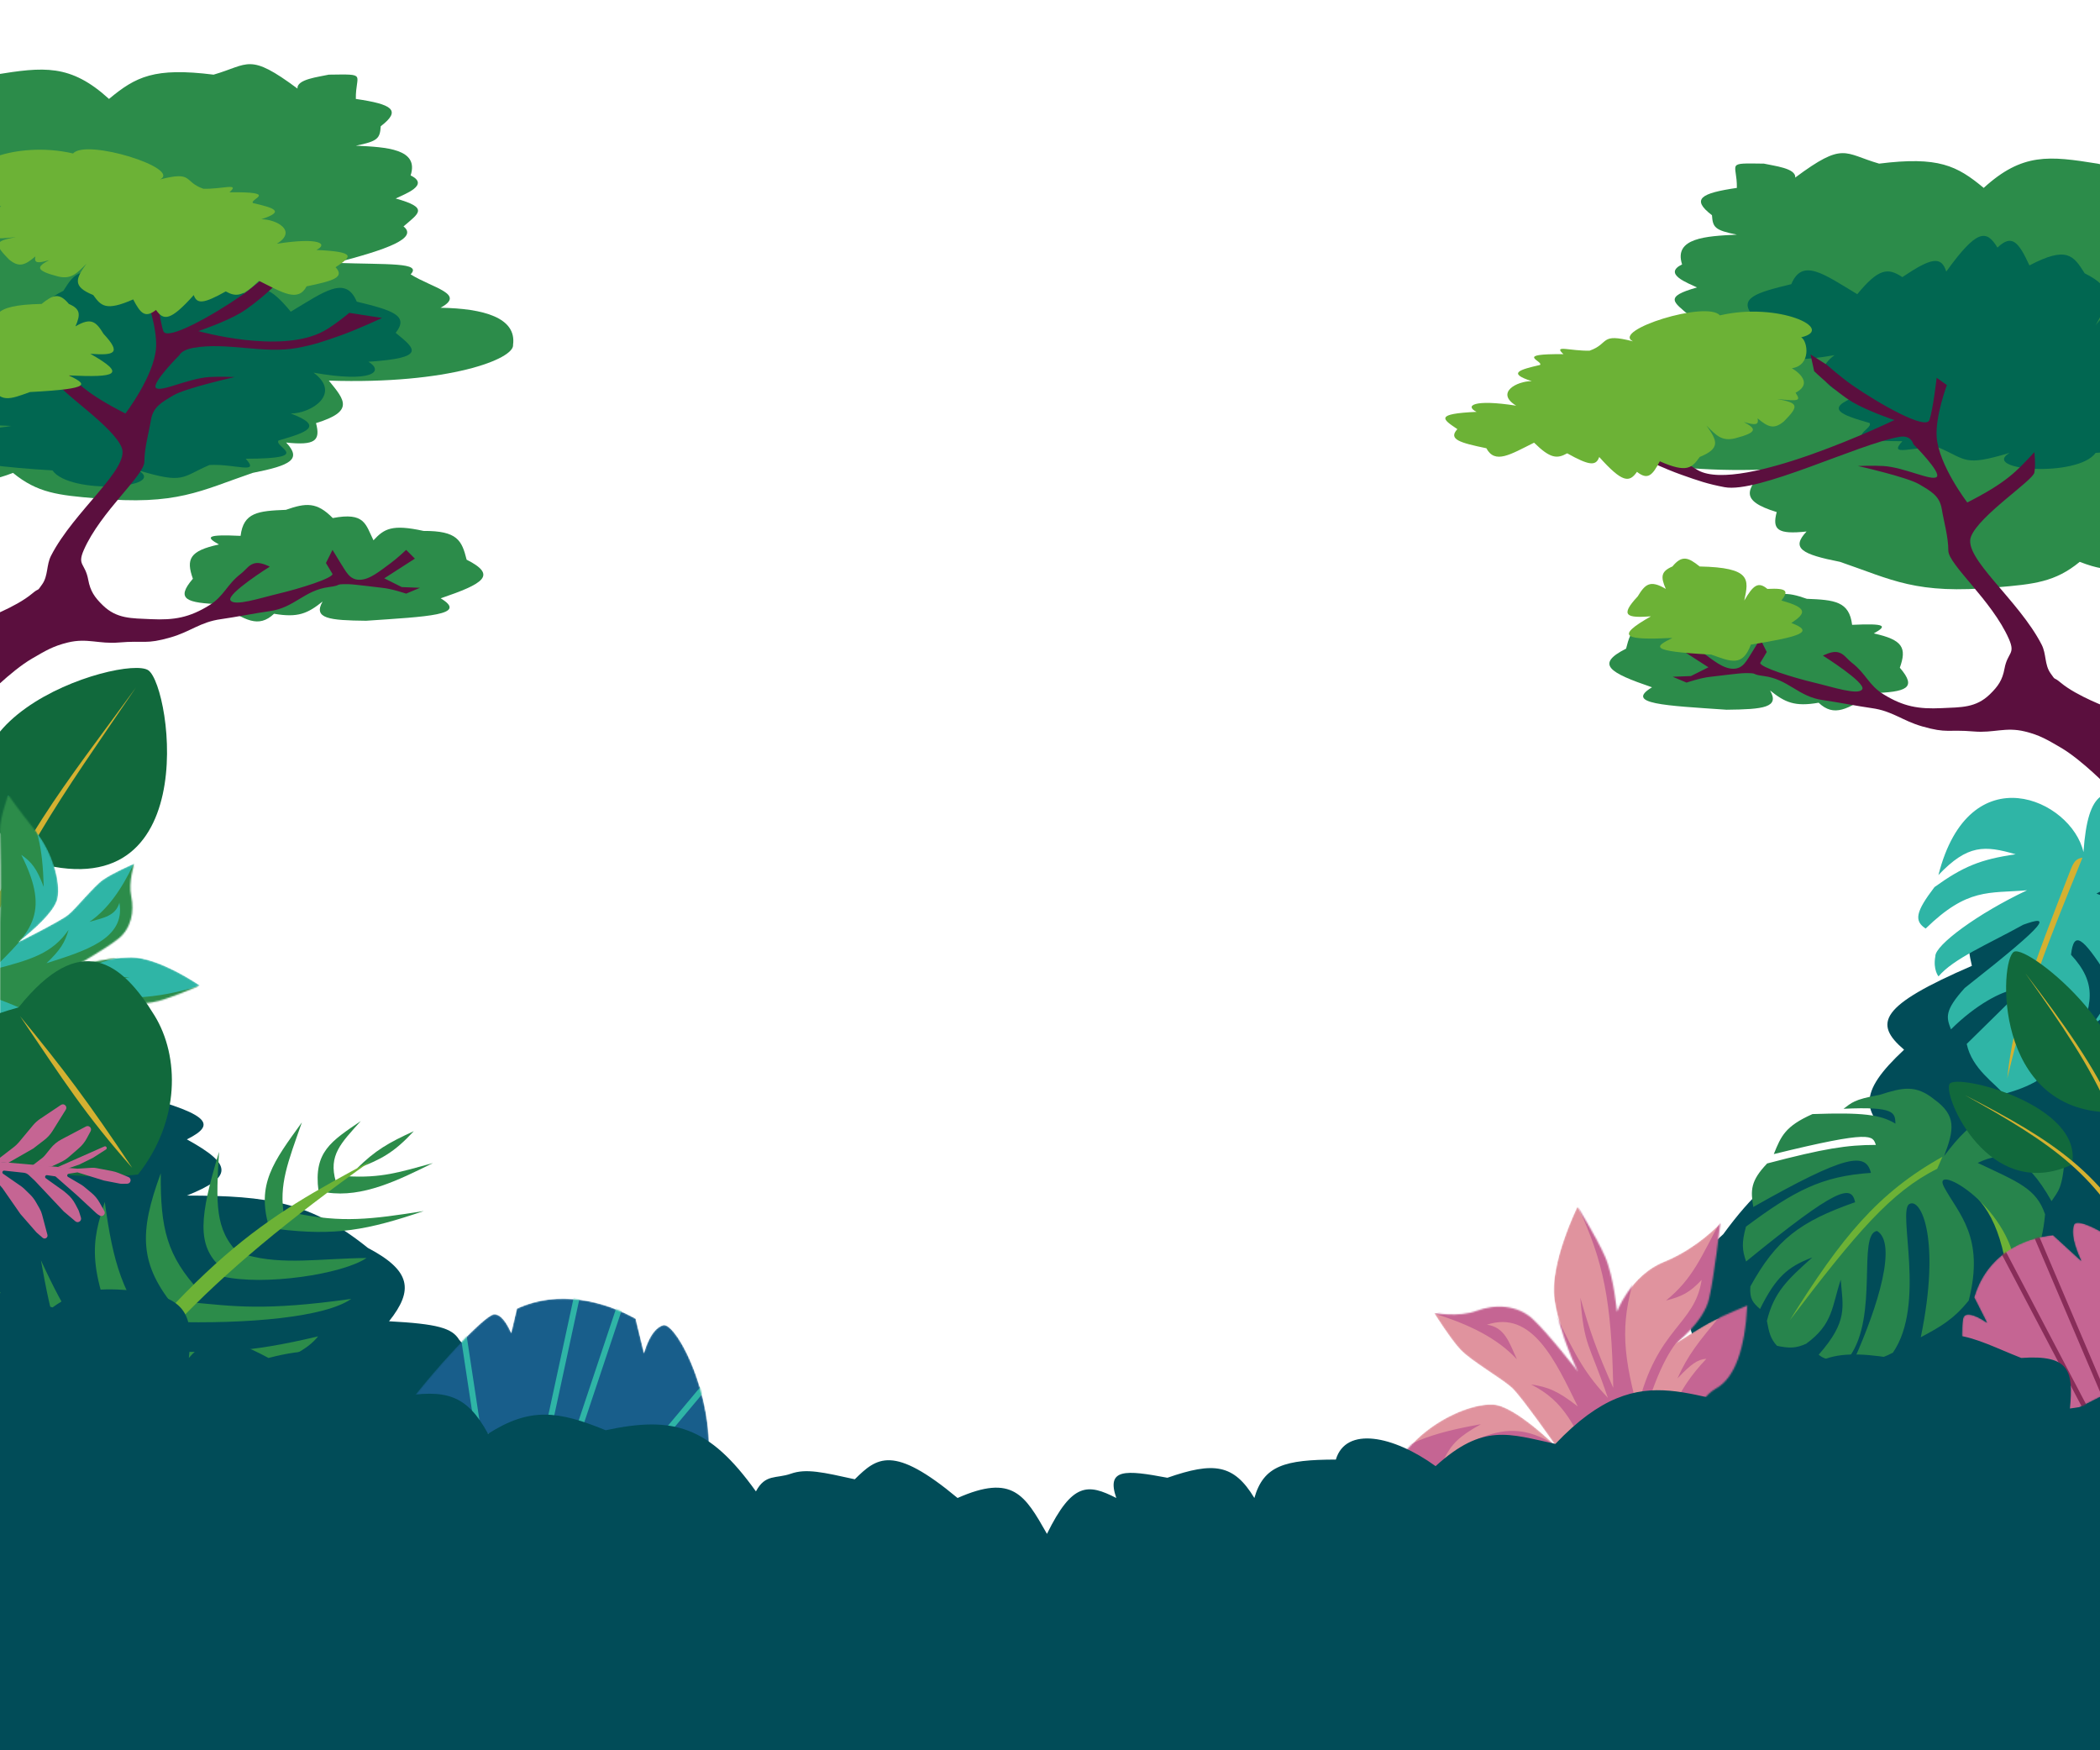 <svg width="1440" height="1200" viewBox="0 0 1440 1200" fill="none" xmlns="http://www.w3.org/2000/svg">
<g clip-path="url(#clip0_35_2233)">
<path d="M1397.65 617.188C1443.01 574.917 1451.29 600.334 1453.65 681.188V1074.19C1449.72 1089.53 1446.53 1096.8 1423.15 1086.19C1415.1 1112.78 1407.5 1125.33 1352.15 1115.69C1311.7 1114.5 1309.69 1105.23 1312.15 1086.19C1262.01 1107.56 1239.48 1114.93 1233.65 1099.69C1183.33 1096.08 1145.75 1100.94 1139.15 1065.19C1100.04 1058.42 1086.12 1052.8 1103.15 1033.19C1090.04 1019.57 1092.78 1013.93 1132.15 993.188C1112.72 983.876 1108.22 973.593 1119.15 953.188C1123.97 939.577 1134.05 934.717 1167.15 931.688C1150.17 895.363 1152.06 872.678 1181.65 846.188C1220.78 792.623 1249.81 785.285 1305.65 785.188C1274.24 763.666 1273.88 749.372 1305.65 719.688C1284.4 701.519 1288.96 689.547 1352.15 662.188C1344.99 632.512 1353.97 622.207 1397.65 617.188Z" fill="#014C58"/>
<path d="M36.054 720.875C-9.346 696.011 -17.634 710.961 -20 758.521V989.69C-16.066 998.716 -12.865 1002.99 10.53 996.748C18.595 1012.39 26.196 1019.77 81.598 1014.1C122.095 1013.4 124.102 1007.95 121.637 996.748C171.826 1009.32 194.381 1013.65 200.213 1004.69C250.586 1002.56 288.206 1005.42 294.804 984.396C333.951 980.417 347.889 977.109 330.839 965.573C343.965 957.56 341.22 954.246 301.811 942.044C321.263 936.567 325.765 930.518 314.823 918.516C309.998 910.509 299.91 907.65 266.777 905.869C283.78 884.502 281.881 871.158 252.263 855.576C213.101 824.069 184.041 819.752 128.143 819.695C159.584 807.036 159.951 798.628 128.143 781.167C149.416 770.48 144.857 763.437 81.598 747.345C88.773 729.889 79.778 723.827 36.054 720.875Z" fill="#014C58"/>
<path d="M15.044 588.409C-77.135 496.993 85.754 448.075 101.786 459.609C117.819 471.143 140.772 631.941 15.044 588.409Z" fill="#11693C"/>
<path d="M-22.065 676.045C9.058 590.864 40.732 548.474 93.222 471.354C42.822 540.534 13.305 574.464 -29.346 673.529L-22.065 676.045Z" fill="#D4B131"/>
<mask id="mask0_35_2233" style="mask-type:alpha" maskUnits="userSpaceOnUse" x="0" y="545" width="137" height="213">
<path d="M-3.87547e-05 568.926C-3.83845e-05 577.395 0.826 605.474 -3.60151e-05 631.599L-3.28036e-05 705.071C-3.28036e-05 705.071 26.481 723.28 30.535 734.29C34.588 745.3 49.282 752.784 71.878 757.369C71.878 757.369 69.175 746.57 66.744 738.948C64.312 731.325 57.556 716.928 57.556 716.928C57.556 716.928 66.473 733.231 78.633 737.889C90.793 742.547 117.274 749.535 117.274 749.535C117.274 749.535 105.925 735.772 101.331 716.928C96.738 698.083 78.633 688.344 78.633 688.344C78.633 688.344 97.548 689.402 108.897 686.226C120.247 683.05 137 675.64 137 675.64C137 675.64 109.168 656.372 89.982 656.372C70.797 656.372 50.26 663.147 50.26 663.147C50.26 663.147 72.688 650.443 81.335 643.456C89.982 636.469 92.144 624.824 89.982 614.66C87.82 604.497 92.144 592.005 92.144 592.005C92.144 592.005 77.552 598.357 70.797 603.015C64.041 607.673 52.152 622.918 46.477 627.364C40.803 631.811 12.43 645.997 12.43 645.997C12.43 645.997 37.29 627.364 39.452 615.931C41.613 604.497 36.209 584.382 24.59 569.985C12.97 555.587 5.675 545 5.675 545C5.675 545 -3.91249e-05 560.457 -3.87547e-05 568.926Z" fill="#D9D9D9"/>
</mask>
<g mask="url(#mask0_35_2233)">
<path d="M-3.87547e-05 568.926C-3.83845e-05 577.395 0.826 605.474 -3.60151e-05 631.599L-3.28036e-05 705.071C-3.28036e-05 705.071 26.481 723.28 30.535 734.29C34.588 745.3 49.282 752.784 71.878 757.369C71.878 757.369 69.175 746.57 66.744 738.948C64.312 731.325 57.556 716.928 57.556 716.928C57.556 716.928 66.473 733.231 78.633 737.889C90.793 742.547 117.274 749.535 117.274 749.535C117.274 749.535 105.925 735.772 101.331 716.928C96.738 698.083 78.633 688.344 78.633 688.344C78.633 688.344 97.548 689.402 108.897 686.226C120.247 683.05 137 675.64 137 675.64C137 675.64 109.168 656.372 89.982 656.372C70.797 656.372 50.26 663.147 50.26 663.147C50.26 663.147 72.688 650.443 81.335 643.456C89.982 636.469 92.144 624.824 89.982 614.66C87.82 604.497 92.144 592.005 92.144 592.005C92.144 592.005 77.552 598.357 70.797 603.015C64.041 607.673 52.152 622.918 46.477 627.364C40.803 631.811 12.43 645.997 12.43 645.997C12.43 645.997 37.29 627.364 39.452 615.931C41.613 604.497 36.209 584.382 24.59 569.985C12.97 555.587 5.675 545 5.675 545C5.675 545 -3.91249e-05 560.457 -3.87547e-05 568.926Z" fill="#2FB5A6"/>
<path d="M38.911 715.022C50.543 722.318 57.043 729.479 68.635 742.547C91.522 795.61 35.401 756.823 -9.458 742.547L-9.458 545.847L14.592 545.847C26.07 566.684 29.146 580.504 29.994 608.097C25.204 595.377 21.694 591.021 14.592 586.076C35.669 627.788 19.996 639.433 -5.134 664.841C21.709 657.95 35.882 653.575 47.018 637.528C44.474 646.199 41.51 651.18 31.886 660.395C57.556 652.137 86.294 643.912 81.876 618.895C79.193 628.062 71.097 629.2 61.339 632.023C74.039 623.341 83.548 609.346 91.603 592.428C97.865 618.37 94.398 632.268 80.795 656.372C57.758 663.194 47.248 667.62 34.047 676.91C65.119 671.203 62.234 668.383 88.901 670.135C70.523 672.598 59.754 674.625 38.911 680.509C84.674 686.3 106.09 685.209 137 675.851L98.899 701.895C75.204 690.211 59.542 687.662 26.481 691.731C67.554 708.247 65.396 728.15 88.901 735.348C82.999 727.971 81.668 723.428 80.795 715.022C90.264 731.009 101.364 737.011 119.166 750.382C62.415 740.607 67.284 732.384 57.556 716.928C49.483 708.625 32.539 697.789 -2.432 684.532L-2.432 696.178C18.823 707.529 31.854 712.437 47.018 731.749C47.375 727.107 45.506 723.4 38.911 715.022Z" fill="#2C8C4A"/>
</g>
<path d="M106.021 696.347C83.373 659.332 55.185 637.681 12.766 690.652C-68.332 713.22 -66.963 752.584 -37.776 776.787C-8.59 800.991 48.36 810.248 94.631 805.265C123.817 768.248 123.008 724.108 106.021 696.347Z" fill="#11693C"/>
<path d="M13.763 696.729C43.661 733.034 60.746 755.814 90.644 800.661C58.337 764.197 43.753 741.007 13.763 696.729Z" fill="#D4B131"/>
<path d="M1376.42 1075.81C1389.75 838.917 1371.67 832.099 1334 802.288C1357.17 801.499 1410.33 843.973 1389.01 1075.72L1376.42 1075.81Z" fill="#6CB236"/>
<path d="M1407.59 769.909C1367.05 755.944 1353.26 765.938 1333.09 792.579C1340.18 774.097 1341.41 764.687 1326.49 753.861C1313.61 743.45 1304.78 745.56 1288.75 750.669C1270.75 753.872 1269.65 756.215 1264.14 760.18C1299.5 758.528 1299.4 762.835 1299.75 770.375C1289.41 764.12 1277.11 762.615 1242.85 763.812C1224.07 772.145 1221.3 778.972 1216.41 791.027L1216.32 791.25C1284.35 774.527 1284.04 778.629 1286.3 784.955C1266.51 784.947 1250.69 787.457 1211.77 797.671C1200.28 809.641 1200.36 816.088 1202.25 827.518C1265.89 791.452 1279.38 789.833 1282.93 804.125C1249.26 806.394 1230.53 816.233 1197.24 840.99C1194.17 852.075 1194.6 857.076 1197.33 864.882C1260.31 813.473 1269.51 812.112 1272.08 824.238C1234.17 837.544 1218.02 849.795 1200.25 881.982C1199.61 890.733 1202.13 893.226 1206.88 897.455C1217.66 875.74 1225.71 868.526 1242.69 862.125L1242.49 862.305C1225.85 877.282 1216.46 885.735 1211.59 905.616C1213.05 913.394 1213.93 917.706 1218.49 922.701C1226.85 924.426 1231.32 924.5 1238.5 921.28C1257.14 907.739 1256.09 895.73 1262.22 877.387C1263.6 895.9 1267.54 905.603 1247.09 928.78C1252.1 933.063 1259.03 933.317 1268.24 930.152C1288.36 902.148 1273.51 846.241 1287.07 843.929C1301.09 852.162 1287.92 895.259 1271.53 931.915C1281.96 933.368 1287.76 932.747 1297.98 927.402C1320.89 894.275 1301.06 830.585 1309.16 825.549C1317.27 820.514 1331.01 849.654 1317.1 916.836C1330.59 909.583 1339.48 904.695 1349.99 891.634C1361.2 847.823 1342.82 832.093 1333.07 813.835C1323.31 795.576 1381.93 827.746 1382.92 876.387C1394.53 864.227 1400.11 856.274 1402.34 832.565C1396.38 814.79 1383.8 810.399 1356.14 797.281C1374.56 788.493 1388.54 791.267 1406.77 823.508C1411.29 816.557 1414.31 815.161 1415.86 793.07C1411.58 784.449 1404.79 781.618 1382.61 781.143C1388.38 776.302 1391.8 773.748 1414.26 783.713C1416.3 780.895 1416.77 778.947 1407.59 769.909Z" fill="#27844C"/>
<path d="M1227.24 905.237C1262.67 848.437 1287.64 817.789 1331.96 793.072L1328.38 801.318C1296.86 816.99 1273.06 844.948 1227.24 905.237Z" fill="#6CB236"/>
<path d="M1601.67 755.851C1517.15 647.062 1497.91 636.165 1433.14 583.626C1501.28 652.235 1541.36 689.168 1600.17 765.413L1601.67 755.851Z" fill="#D4B131"/>
<path d="M1329.2 599.947C1350.42 516.458 1420.52 548.093 1428.66 584.222C1431.79 540.069 1443.55 539.621 1467.62 546.331C1476.25 551.448 1479.35 559.271 1482.41 580.17C1487.51 617.385 1481.51 627.079 1472.99 647.144C1461.42 611.984 1453.75 603.59 1437.55 612.621C1457.01 619.609 1463.14 630.989 1468.23 660.39C1462.58 678.688 1455.78 688.243 1434.01 703.387C1446.42 686.641 1451.05 678.042 1444.31 667.783C1428.08 642.685 1422.06 637.658 1420.13 654.565C1438.11 674.108 1435.61 688.645 1422.26 717.102C1418.39 721.768 1414.9 725.814 1411.4 729.364C1406.26 698.314 1402.58 686.121 1391 697.168C1399.98 709.318 1401.14 719.041 1396.45 741.207C1390.39 744.731 1383.24 747.564 1373.83 750.075C1368.29 742.752 1352.25 733.072 1348.61 715.71C1381.85 682.783 1388.89 677.577 1380.8 678.659C1372.71 679.741 1355.26 688.387 1337.81 705.738L1337.75 705.598C1334.73 697.627 1333.02 693.114 1347.26 677.358C1407.12 630.304 1405.6 627.442 1387.43 633.975C1362.46 647.758 1339.61 657.214 1329.26 669.421C1329.26 669.421 1325.38 664.804 1327.09 655.654C1326.79 648.099 1355.97 626.422 1389.98 610.37C1363.56 612.624 1349.24 608.567 1320.46 636.623C1312.37 631.356 1313.61 625.088 1326.51 608.19C1345.88 594.26 1357.97 589.132 1382.17 585.71C1360.97 579.548 1349.26 578.845 1329.2 599.947Z" fill="#2FB5A6"/>
<path d="M1376.41 739.349C1380.57 698.184 1393.33 664.195 1419.83 596.365C1422.25 590.015 1424.17 588.702 1428 587.999C1403.41 648.624 1390.97 678.426 1376.41 739.349Z" fill="#D4B131"/>
<path d="M65.97 341.686C40.039 339.522 25.721 338.029 8.9 324.205C-14.587 333.34 -23.134 329.199 -35 315.049V86.558C-31.997 63.473 -25.195 55.565 -3.294 51.182C29.801 45.869 48.193 43.62 74.75 67.829C93.13 52.538 105.773 46.102 146.454 51.182C170.808 44.141 170.553 35.895 204.012 60.755C203.29 54.277 218.728 52.733 225.474 51.182C252.406 50.799 243.736 50.5 244.009 67.829C268.626 71.436 275.679 75.402 261.082 86.558C260.496 94.759 259.372 96.832 244.009 99.877L244.506 99.901C264.762 100.89 287.545 102.002 281.568 120.271C295.138 126.878 277.178 133.173 271.325 136.086C294.406 142.54 287.261 146.096 276.691 155.231C286.844 163.241 265.493 171.086 229.864 180.203C266.26 181.51 289.621 179.763 281.568 188.11C296.767 197.535 319.702 201.577 302.055 211.001C331.771 211.471 354.323 217.867 351.809 236.389C352.954 245.988 308.112 263.67 225.474 260.944L225.717 261.24C236.644 274.524 242.845 282.062 216.694 290.077C219.9 302.188 216.108 305.541 196.207 303.396C206.994 314.851 199.659 319.014 173.282 324.205C137.469 336.427 121.299 346.74 65.97 341.686Z" fill="#2C8C4A"/>
<path d="M196.013 349.549C176.95 350.286 166.932 351.298 164.983 367.392C141.662 366.308 140.722 368.046 150.136 373.295C129.932 377.649 127.488 383.326 132.263 396.785C120.051 411.004 128.033 413.395 151.241 414.28C168.063 425.267 177.325 430.856 187.93 420.793C204.311 423.639 210.955 420.632 221.216 412.393C214.58 424.039 225.605 425.34 251.083 425.593C293.248 422.697 321.266 421.689 302.187 410.21C331.746 400.128 341.113 394.393 319.979 383.721C316.659 370.545 313.719 363.876 290.437 364.01C268.677 359.219 263.379 362.568 256.098 370.438C250.647 359.513 250.264 350.953 228.177 355.185C217.287 344.09 209.903 344.674 196.013 349.549Z" fill="#2C8C4A"/>
<path d="M7.764 292.026C-45.55 290.16 -61.558 287.066 -41.584 274.391C-46.096 265.673 -53.599 263.44 -31.535 266.066C-51.546 261.833 -52.658 258.957 -37.329 240.744C-27.763 231.35 -22.317 233.646 -12.537 243.879C-13.723 235.959 -9.874 235.963 0.606 239.543C-10.477 232.299 -13.164 228.229 9.562 220.884C22.218 217.216 27.047 224.036 35.963 235.018C26.436 218.313 23.094 209.395 43.467 199.383C51.177 187.078 55.754 180.541 81.335 193.975C88.816 177.818 93.344 172.244 103.271 181.755C110.869 169.21 117.341 169.05 138.377 198.189C141.746 187.564 148.238 188.329 168.482 201.995C178.361 195.383 184.723 195.873 199.388 213.7C222.405 199.908 237.028 188.607 244.637 206.827C269.293 212.728 280.686 216.45 271.323 228.193L271.808 228.588C284.939 239.276 292.452 245.392 252.623 248.019C263.677 254.706 255.276 262.64 215 255.5C234.509 269.9 213.5 283.5 199.388 283.5C222.881 292.36 210 296.5 191 302C187.5 306.5 216.086 314.5 168.482 314.5C178.552 325.568 161.551 317.916 143.642 318.796C124.281 327.084 126.534 332.009 95 322.5C115.226 334.729 47.963 339.5 35.963 322.5C-28.5 318.796 -73.674 308.377 -39.993 298.515C-46.011 294.559 -10.96 295.445 7.764 292.026Z" fill="#016751"/>
<path d="M83.5 307C89 321.5 50.757 350.249 35 381C31.734 387.373 33.086 394.619 29 400.5C24.824 406.511 27.609 402.298 22 407C10.689 416.482 -11.5 424.5 -11.5 424.5V479.5C-11.5 479.5 7.256 460.064 22 451.5C31.069 446.232 36.311 442.985 46.5 440.5C59.779 437.262 67.881 441.665 81.5 440.5C99.356 438.972 99.781 441.968 117 437C130.769 433.028 137.304 426.458 151.5 424.5C160.785 423.219 175.715 420.275 185 419C201.92 416.677 208.564 404.704 225.5 402.5C235.377 401.214 228.54 400.441 238.5 400.5C242.796 400.525 257.723 402.599 262 403C268.601 403.618 278.5 407 278.5 407L288 403L275.5 402.5L263.5 396.5L284.5 383L278.5 377C278.5 377 272.364 382.818 268 386C260.306 391.61 253.5 397.5 246.5 397.5C239.5 397.5 237.235 391.656 233.5 386L228 377L223.5 386L228 393.5C228 396.5 205.963 403.438 191 407C178.347 410.012 160.5 416 158 411.5C155.5 407 185 388.5 185 388.5C185 388.5 179.635 385.699 176 386C170.818 386.428 169.122 390.332 165 393.5C155.585 400.736 153.613 408.777 143.5 415C129.826 423.415 119.538 425.256 103.5 424.5C90.104 423.868 80.116 424.348 70.5 415C64.856 409.513 61.922 405.242 60.5 397.5C58.369 385.899 52.754 387.798 57.5 377C69.029 350.771 99 326 99 316.5C99 307 102.105 296.554 103.5 288C104.946 279.133 110.5 276 119 271C127.5 266 161 258.5 161 258.5C161 258.5 150.32 258.058 143.5 258.5C128.978 259.44 110.5 269 107 266C103.5 263 123 243.5 123 243.5C123 243.5 124.389 239.956 132.5 238.5C155.755 234.326 180.782 242.878 204 238.5C215.636 236.306 222.035 234.047 233.083 230.147L233.5 230C244.888 225.981 262 218 262 218L239.5 214.5C239.5 214.5 229.37 222.973 222 227C192.527 243.103 136 227 136 227C136 227 154.418 220.833 165 214.5C176.199 207.797 191 193.5 191 193.5L193.5 182L182.5 189C182.5 189 172.196 198.018 165 203C146.319 215.934 114.5 234 112 227C109.5 220 107 198 107 198L100 203C100 203 107.985 224.404 107 238.5C105.648 257.846 86 283.5 86 283.5C59.303 269.888 52.417 262.437 40.297 249.322L40 249C40 249 39 257.5 40 263C41 268.5 78 292.5 83.5 307Z" fill="#5B0F3E"/>
<path d="M-6.594 261.948C-41.021 256.386 -50.493 253.18 -34.347 247.131C-44.734 240.26 -45.552 236.746 -27.55 231.744C-32.444 225.343 -31.809 223.041 -17.922 223.765C-11.631 218.472 -8.171 221.217 -2.063 231.744L-2.101 231.57C-5.209 217.213 -6.964 209.11 28.522 208.379C36.456 201.946 40.691 200.505 47.213 208.379C54.942 211.724 55.458 215.3 51.744 223.765C62.628 217.283 65.949 220.666 71.001 228.894C83.617 242.419 78.328 243.738 61.939 242.572C87.138 256.832 79.71 258.925 47.213 257.389C58.934 263.234 64.914 266.472 20.593 268.786C7.1 273.587 -0.891 277.384 -6.594 261.948Z" fill="#6CB236"/>
<path d="M0.776 141.463C0.776 141.463 -15.987 150.76 -1.763 158.273C-5.238 163.574 -5.131 164.294 10.957 162.546C-3.675 165.249 -4.548 166.995 6.175 177.888C12.913 183.494 16.921 182.067 24.257 175.813C23.216 180.607 26.013 180.576 33.707 178.336C25.491 182.794 23.448 185.273 39.791 189.545C48.902 191.669 52.564 187.513 59.289 180.812C51.991 190.975 49.361 196.388 63.935 202.288C69.258 209.667 72.435 213.583 91.322 205.279C96.391 214.986 99.555 218.321 106.981 212.502C112.217 220.026 116.915 220.076 132.856 202.316C135.063 208.711 139.796 208.201 154.812 199.796C161.839 203.719 166.472 203.377 177.528 192.499C193.937 200.663 204.305 207.385 210.245 196.321C228.29 192.575 236.65 190.243 230.114 183.216L230.475 182.974C240.255 176.42 245.852 172.67 216.978 171.374C225.159 167.252 219.235 162.52 189.815 167.128C204.313 158.285 189.359 150.221 179.107 150.324C196.373 144.799 187.11 142.392 173.432 139.208C170.991 136.514 191.938 131.472 157.356 131.82C164.921 125.059 152.398 129.807 139.408 129.406C125.531 124.539 132.873 117.052 109.75 123.028C124.72 115.491 59.192 94.863 50.09 105.222C10.191 95.858 -29.876 114.557 -5.632 120.269C-10.093 122.703 -12.749 139.534 0.776 141.463Z" fill="#6CB236"/>
<path d="M1369.03 402.686C1394.96 400.522 1409.28 399.029 1426.1 385.205C1449.59 394.34 1458.13 390.199 1470 376.049V147.558C1467 124.473 1460.2 116.565 1438.29 112.182C1405.2 106.869 1386.81 104.62 1360.25 128.829C1341.87 113.539 1329.23 107.102 1288.55 112.182C1264.19 105.141 1264.45 96.894 1230.99 121.755C1231.71 115.277 1216.27 113.733 1209.53 112.182C1182.59 111.799 1191.26 111.5 1190.99 128.829C1166.37 132.436 1159.32 136.402 1173.92 147.558C1174.5 155.759 1175.63 157.832 1190.99 160.877L1190.49 160.902C1170.24 161.89 1147.46 163.002 1153.43 181.271C1139.86 187.878 1157.82 194.173 1163.67 197.086C1140.59 203.54 1147.74 207.096 1158.31 216.231C1148.16 224.241 1169.51 232.086 1205.14 241.203C1168.74 242.51 1145.38 240.763 1153.43 249.11C1138.23 258.535 1115.3 262.577 1132.94 272.001C1103.23 272.471 1080.68 278.867 1083.19 297.389C1082.05 306.988 1126.89 324.67 1209.53 321.944L1209.28 322.24C1198.36 335.524 1192.15 343.062 1218.31 351.077C1215.1 363.188 1218.89 366.541 1238.79 364.396C1228.01 375.851 1235.34 380.014 1261.72 385.205C1297.53 397.427 1313.7 407.74 1369.03 402.686Z" fill="#2C8C4A"/>
<path d="M1238.99 410.549C1258.05 411.286 1268.07 412.298 1270.02 428.392C1293.34 427.308 1294.28 429.046 1284.86 434.295C1305.07 438.649 1307.51 444.326 1302.74 457.785C1314.95 472.004 1306.97 474.395 1283.76 475.28C1266.94 486.267 1257.67 491.856 1247.07 481.793C1230.69 484.639 1224.05 481.632 1213.78 473.393C1220.42 485.039 1209.39 486.34 1183.92 486.593C1141.75 483.697 1113.73 482.689 1132.81 471.21C1103.25 461.128 1093.89 455.393 1115.02 444.721C1118.34 431.545 1121.28 424.876 1144.56 425.01C1166.32 420.219 1171.62 423.568 1178.9 431.438C1184.35 420.513 1184.74 411.953 1206.82 416.185C1217.71 405.09 1225.1 405.674 1238.99 410.549Z" fill="#2C8C4A"/>
<path d="M1465.19 280.026C1518.51 278.16 1534.51 275.066 1514.54 262.391C1519.05 253.673 1526.56 251.44 1504.49 254.066C1524.5 249.833 1525.61 246.957 1510.28 228.744C1500.72 219.35 1495.27 221.646 1485.49 231.879C1486.68 223.959 1482.83 223.963 1472.35 227.543C1483.43 220.299 1486.12 216.229 1463.39 208.884C1450.74 205.216 1445.91 212.036 1436.99 223.018C1446.52 206.313 1449.86 197.395 1429.49 187.383C1421.78 175.078 1417.2 168.541 1391.62 181.975C1384.14 165.818 1379.61 160.244 1369.68 169.755C1362.09 157.21 1355.61 157.05 1334.58 186.189C1331.21 175.564 1324.72 176.329 1304.47 189.995C1294.59 183.383 1288.23 183.873 1273.57 201.7C1250.55 187.908 1235.93 176.607 1228.32 194.827C1203.66 200.728 1192.27 204.45 1201.63 216.193L1201.15 216.588C1188.02 227.276 1180.5 233.392 1220.33 236.019C1209.28 242.706 1217.68 250.64 1257.96 243.5C1238.45 257.9 1259.46 271.5 1273.57 271.5C1250.08 280.36 1262.96 284.5 1281.96 290C1285.46 294.5 1256.87 302.5 1304.47 302.5C1294.4 313.568 1311.4 305.916 1329.31 306.796C1348.67 315.084 1346.42 320.009 1377.96 310.5C1357.73 322.729 1424.99 327.5 1436.99 310.5C1501.46 306.796 1546.63 296.377 1512.95 286.515C1518.97 282.559 1483.92 283.445 1465.19 280.026Z" fill="#016751"/>
<path d="M1351.5 368C1346 382.5 1384.24 411.249 1400 442C1403.27 448.373 1401.91 455.619 1406 461.5C1410.18 467.511 1407.39 463.298 1413 468C1424.31 477.482 1446.5 485.5 1446.5 485.5V540.5C1446.5 540.5 1427.74 521.064 1413 512.5C1403.93 507.232 1398.69 503.985 1388.5 501.5C1375.22 498.262 1367.12 502.665 1353.5 501.5C1335.64 499.972 1335.22 502.968 1318 498C1304.23 494.028 1297.7 487.458 1283.5 485.5C1274.22 484.219 1259.29 481.275 1250 480C1233.08 477.677 1226.44 465.704 1209.5 463.5C1199.62 462.214 1206.46 461.441 1196.5 461.5C1192.2 461.525 1177.28 463.599 1173 464C1166.4 464.618 1156.5 468 1156.5 468L1147 464L1159.5 463.5L1171.5 457.5L1150.5 444L1156.5 438C1156.5 438 1162.64 443.818 1167 447C1174.69 452.61 1181.5 458.5 1188.5 458.5C1195.5 458.5 1197.76 452.656 1201.5 447L1207 438L1211.5 447L1207 454.5C1207 457.5 1229.04 464.438 1244 468C1256.65 471.012 1274.5 477 1277 472.5C1279.5 468 1250 449.5 1250 449.5C1250 449.5 1255.36 446.699 1259 447C1264.18 447.428 1265.88 451.332 1270 454.5C1279.41 461.736 1281.39 469.777 1291.5 476C1305.17 484.415 1315.46 486.256 1331.5 485.5C1344.9 484.868 1354.88 485.348 1364.5 476C1370.14 470.513 1373.08 466.242 1374.5 458.5C1376.63 446.899 1382.25 448.798 1377.5 438C1365.97 411.771 1336 387 1336 377.5C1336 368 1332.9 357.554 1331.5 349C1330.05 340.133 1324.5 337 1316 332C1307.5 327 1274 319.5 1274 319.5C1274 319.5 1284.68 319.058 1291.5 319.5C1306.02 320.44 1324.5 330 1328 327C1331.5 324 1312 304.5 1312 304.5C1312 304.5 1310.62 298.076 1302.5 299.5C1274 304.5 1205.72 338.378 1182.5 334C1170.86 331.806 1164.47 329.547 1153.42 325.647L1153 325.5C1141.61 321.48 1124.5 313.5 1124.5 313.5L1147 310C1147 310 1157.13 318.473 1164.5 322.5C1193.97 338.603 1299 288 1299 288C1299 288 1280.58 281.833 1270 275.5C1258.8 268.797 1244 254.5 1244 254.5L1241.5 243L1252.5 250C1252.5 250 1262.8 259.018 1270 264C1288.68 276.934 1320.5 295 1323 288C1325.5 281 1328 259 1328 259L1335 264C1335 264 1327.02 285.404 1328 299.5C1329.35 318.846 1349 344.5 1349 344.5C1375.7 330.888 1382.58 323.437 1394.7 310.322L1395 310C1395 310 1396 318.5 1395 324C1394 329.5 1357 353.5 1351.5 368Z" fill="#5B0F3E"/>
<path d="M1200.59 441.948C1235.02 436.386 1244.49 433.18 1228.35 427.131C1238.73 420.26 1239.55 416.746 1221.55 411.744C1226.44 405.343 1225.81 403.041 1211.92 403.765C1205.63 398.472 1202.17 401.217 1196.06 411.744L1196.1 411.57C1199.21 397.213 1200.96 389.11 1165.48 388.379C1157.54 381.946 1153.31 380.505 1146.79 388.379C1139.06 391.724 1138.54 395.3 1142.26 403.765C1131.37 397.283 1128.05 400.666 1123 408.894C1110.38 422.419 1115.67 423.738 1132.06 422.572C1106.86 436.832 1114.29 438.925 1146.79 437.389C1135.07 443.234 1129.09 446.472 1173.41 448.786C1186.9 453.587 1194.89 457.384 1200.59 441.948Z" fill="#6CB236"/>
<path d="M1228.69 252.463C1228.69 252.463 1245.45 261.76 1231.23 269.273C1234.7 274.574 1234.6 275.294 1218.51 273.546C1233.14 276.249 1234.01 277.995 1223.29 288.888C1216.55 294.494 1212.54 293.067 1205.21 286.813C1206.25 291.607 1203.45 291.576 1195.76 289.336C1203.97 293.794 1206.02 296.273 1189.67 300.545C1180.56 302.669 1176.9 298.513 1170.17 291.812C1177.47 301.975 1180.1 307.388 1165.53 313.288C1160.21 320.667 1157.03 324.583 1138.14 316.279C1133.07 325.986 1129.91 329.321 1122.48 323.502C1117.25 331.026 1112.55 331.076 1096.61 313.316C1094.4 319.711 1089.67 319.201 1074.65 310.796C1067.63 314.719 1062.99 314.377 1051.94 303.499C1035.53 311.663 1025.16 318.385 1019.22 307.321C1001.17 303.575 992.814 301.243 999.351 294.216L998.989 293.974C989.209 287.42 983.613 283.67 1012.49 282.374C1004.31 278.252 1010.23 273.52 1039.65 278.128C1025.15 269.285 1040.11 261.221 1050.36 261.324C1033.09 255.799 1042.35 253.392 1056.03 250.208C1058.47 247.514 1037.53 242.472 1072.11 242.82C1064.54 236.059 1077.07 240.807 1090.06 240.406C1103.93 235.539 1096.59 228.052 1119.71 234.028C1104.74 226.491 1170.27 205.863 1179.37 216.222C1219.27 206.858 1259.34 225.557 1235.1 231.269C1239.56 233.703 1242.21 250.534 1228.69 252.463Z" fill="#6CB236"/>
<mask id="mask1_35_2233" style="mask-type:alpha" maskUnits="userSpaceOnUse" x="939" y="827" width="260" height="196">
<path d="M971.141 1022.03C981.946 1020.44 1017.62 1014.14 1051.1 1010.31L1144.84 996.57C1144.84 996.57 1163.12 959.379 1176.41 952.149C1189.7 944.919 1196.5 924.772 1198.13 895.086C1198.13 895.086 1184.85 900.553 1175.58 905.081C1166.31 909.609 1149.21 920.92 1149.21 920.92C1149.21 920.92 1168.34 906.494 1172.01 890.11C1175.68 873.725 1179.64 838.632 1179.64 838.632C1179.64 838.632 1164.21 855.685 1141.02 865.069C1117.84 874.453 1108.8 899.373 1108.8 899.373C1108.8 899.373 1106.61 875.042 1100.44 861.156C1094.26 847.27 1081.68 827.281 1081.68 827.281C1081.68 827.281 1062.3 866.394 1065.88 890.871C1069.47 915.349 1081.96 940.284 1081.96 940.284C1081.96 940.284 1061.55 914.044 1051.02 904.318C1040.49 894.593 1025.23 894.012 1012.67 898.67C1000.1 903.328 983.358 900.148 983.358 900.148C983.358 900.148 994.19 917.577 1001.4 925.325C1008.6 933.073 1030.28 945.392 1037.01 951.801C1043.74 958.209 1067.15 991.756 1067.15 991.756C1067.15 991.756 1038.73 963.522 1023.74 962.902C1008.74 962.282 984.091 972.938 967.894 990.454C951.697 1007.97 939.554 1019.26 939.554 1019.26C939.554 1019.26 960.335 1023.61 971.141 1022.03Z" fill="#D9D9D9"/>
</mask>
<g mask="url(#mask1_35_2233)">
<path d="M971.141 1022.03C981.946 1020.44 1017.62 1014.14 1051.1 1010.31L1144.84 996.57C1144.84 996.57 1163.12 959.379 1176.41 952.149C1189.7 944.919 1196.5 924.772 1198.13 895.086C1198.13 895.086 1184.85 900.553 1175.58 905.081C1166.31 909.609 1149.21 920.92 1149.21 920.92C1149.21 920.92 1168.34 906.494 1172.01 890.11C1175.68 873.725 1179.64 838.632 1179.64 838.632C1179.64 838.632 1164.21 855.685 1141.02 865.069C1117.84 874.453 1108.8 899.373 1108.8 899.373C1108.8 899.373 1106.61 875.042 1100.44 861.156C1094.26 847.27 1081.68 827.281 1081.68 827.281C1081.68 827.281 1062.3 866.394 1065.88 890.871C1069.47 915.349 1081.96 940.284 1081.96 940.284C1081.96 940.284 1061.55 914.044 1051.02 904.318C1040.49 894.593 1025.23 894.012 1012.67 898.67C1000.1 903.328 983.358 900.148 983.358 900.148C983.358 900.148 994.19 917.577 1001.4 925.325C1008.6 933.073 1030.28 945.392 1037.01 951.801C1043.74 958.209 1067.15 991.756 1067.15 991.756C1067.15 991.756 1038.73 963.522 1023.74 962.902C1008.74 962.282 984.091 972.938 967.894 990.454C951.697 1007.97 939.554 1019.26 939.554 1019.26C939.554 1019.26 960.335 1023.61 971.141 1022.03Z" fill="#E0939E"/>
<path d="M1150.26 945.064C1157.4 928.86 1165.32 919.228 1179.82 901.994C1243.24 862.873 1204.25 941.727 1194.42 1001.63L943.464 1038.41L938.967 1007.72C963.406 989.183 980.464 982.674 1015.51 976.433C1000.18 984.922 995.274 990.216 990.294 1000.2C1039.57 965.512 1057.36 983.33 1094.47 1010.64C1080.66 977.683 1072.43 960.418 1049.88 949.211C1061.41 950.835 1068.32 953.686 1081.88 964.242C1066.54 933.034 1050.68 897.906 1019.59 908.221C1031.78 909.93 1034.75 920.047 1040.17 931.968C1026.72 917.388 1007.09 907.873 983.999 900.758C1015.93 887.92 1034.31 889.744 1067.6 902.593C1080.61 930.708 1088.23 943.291 1102.55 958.396C1089.46 919.82 1086.4 924.027 1083.65 889.677C1090.22 912.665 1094.82 926.026 1106.23 951.517C1105.06 892.049 1099.66 864.928 1081.95 827.241L1122.3 870.983C1111.82 903.4 1111.5 923.858 1122.87 965.278C1136.26 909.787 1162.06 908.819 1166.85 877.484C1158.54 886.394 1152.99 888.941 1142.43 891.627C1161.06 876.556 1166.64 861.273 1180.37 836.06C1178.51 910.294 1167.11 905.618 1149.21 920.92C1140.12 932.772 1129.47 956.416 1119.09 1003.51L1133.95 1001.34C1144.46 972.094 1148.28 954.551 1170.09 931.594C1164.1 932.007 1159.72 935.084 1150.26 945.064Z" fill="#C56593"/>
</g>
<mask id="mask2_35_2233" style="mask-type:alpha" maskUnits="userSpaceOnUse" x="1345" y="838" width="169" height="164">
<path d="M1353.59 1001.65L1513.32 920.589C1485.72 866.19 1425.93 831.383 1422.27 839.483C1418.6 847.582 1427.2 864.531 1427.2 864.531L1407.84 846.805C1386.87 848.896 1362.27 860.431 1353.69 889.489L1362.5 906.866C1362.5 906.866 1350.19 897.916 1346.7 902.536C1343.21 907.156 1346.86 961.991 1353.59 1001.65Z" fill="#27844C"/>
</mask>
<g mask="url(#mask2_35_2233)">
<path d="M1353.59 1001.65L1513.32 920.589C1485.72 866.19 1425.93 831.383 1422.27 839.483C1418.6 847.582 1427.2 864.531 1427.2 864.531L1407.84 846.805C1386.87 848.896 1362.27 860.431 1353.69 889.489L1362.5 906.866C1362.5 906.866 1350.19 897.916 1346.7 902.536C1343.21 907.156 1346.86 961.991 1353.59 1001.65Z" fill="#C56593"/>
<rect width="3.668" height="92.368" transform="matrix(0.507 -0.862 0.688 0.726 1334.6 920.828)" fill="#882D59"/>
<rect width="3.372" height="137.35" transform="matrix(0.877 -0.48 0.465 0.885 1366.05 847.46)" fill="#882D59"/>
<rect width="3.389" height="137.018" transform="matrix(0.947 -0.321 0.392 0.92 1388.8 834.034)" fill="#882D59"/>
</g>
<mask id="mask3_35_2233" style="mask-type:alpha" maskUnits="userSpaceOnUse" x="275" y="890" width="212" height="129">
<path d="M275 969.138L483.352 1018.4C495.754 965.951 463.877 905.672 454.681 908.549C445.485 911.425 441.621 927.768 441.621 927.768L435.862 904.099C414.561 892.14 383.144 883.942 354.47 897.162L350.508 913.917C350.508 913.917 345.199 900.354 338.633 901.109C332.067 901.865 296.707 939.394 275 969.138Z" fill="#27844C"/>
</mask>
<g mask="url(#mask3_35_2233)">
<path d="M275 969.138L483.352 1018.4C495.754 965.951 463.877 905.672 454.681 908.549C445.485 911.425 441.621 927.768 441.621 927.768L435.862 904.099C414.561 892.14 383.144 883.942 354.47 897.162L350.508 913.917C350.508 913.917 345.199 900.354 338.633 901.109C332.067 901.865 296.707 939.394 275 969.138Z" fill="#185E8B"/>
<rect width="4.085" height="84.316" transform="matrix(0.978 -0.208 0.15 0.989 314.251 905.182)" fill="#2FB5A6"/>
<rect width="4.029" height="121.36" transform="matrix(0.978 0.208 -0.211 0.977 395.9 878.013)" fill="#2FB5A6"/>
<rect width="4.032" height="121.278" transform="matrix(0.943 0.331 -0.317 0.949 426.906 883.822)" fill="#2FB5A6"/>
<rect width="4.108" height="119.288" transform="matrix(0.722 0.692 -0.642 0.767 502.272 924.606)" fill="#2FB5A6"/>
</g>
<path d="M1447.47 762.639C1366.49 761.836 1370.95 658.173 1381 652.553C1391.04 646.934 1479.41 719.906 1447.47 762.639Z" fill="#11693C"/>
<path d="M1388.77 667.215C1442.98 738.07 1469.63 781.905 1471.69 864.429L1464.87 861.905C1466.32 781.987 1439.23 738.197 1388.77 667.215Z" fill="#D4B131"/>
<path d="M28.056 864.045C45.551 901.958 57.404 920.047 83.347 944.879L65.367 964.346C40.816 930.04 35.216 903.714 28.056 864.045Z" fill="#2C8C4A"/>
<path d="M107.438 917.418L90.231 935.506C56.724 869.834 63.579 850.097 71.852 824.065C77.57 865.963 83.836 887.416 107.438 917.418Z" fill="#2C8C4A"/>
<path d="M58.973 973.813L45.11 993.05C8.928 961.556 -8.905 924.169 -3.811 876.272C12.827 916.775 22.006 946.87 58.973 973.813Z" fill="#2C8C4A"/>
<path d="M136.983 885.402L120.904 897.596C95.117 866.857 95.345 845.033 110.228 804.428C109.96 842.323 114.356 860.911 136.983 885.402Z" fill="#2C8C4A"/>
<path d="M163.833 859.487L151.359 868.808C134.831 853.819 136.756 834.341 150.212 789.682L150.197 789.952C148.187 824.116 147.056 843.354 163.833 859.487Z" fill="#2C8C4A"/>
<path d="M194.8 833.342L184.572 841.566C175.722 811.894 187.352 796.698 207.019 769.501C197.434 796.711 191.054 812.442 194.8 833.342Z" fill="#2C8C4A"/>
<path d="M230.302 810.101L218.391 816.476C214.886 789.657 227.187 782.421 247.412 768.577C233.873 783.712 224.999 791.995 230.302 810.101Z" fill="#2C8C4A"/>
<path d="M296.878 797.389C274.151 803.624 261.522 807.856 237.626 806.412L224.284 817.604C248.535 821.227 272.963 809.273 296.878 797.389Z" fill="#2C8C4A"/>
<path d="M290.581 830.292C254.371 836.065 234.38 838.456 202.73 831.805L189.974 842.6C230.218 847.567 252.095 843.328 290.581 830.292Z" fill="#2C8C4A"/>
<path d="M251.329 862.488C219.48 862.824 194.235 867.435 169.235 860.521L152.195 875.077C181.096 881.798 234.947 873.606 251.329 862.488Z" fill="#2C8C4A"/>
<path d="M240.873 890.522C181.223 898.959 159.713 895.533 130.475 892.81L115.681 906.269C170.993 907.912 223.229 902.951 240.873 890.522Z" fill="#2C8C4A"/>
<path d="M218.139 916.206C169.307 927.862 145.114 928.21 102.309 925.6L87.16 943.573C160.623 946.333 203.388 934.764 218.139 916.206Z" fill="#2C8C4A"/>
<path d="M190.956 949.184C137.264 960.787 112.787 961.745 75.992 956.708L60.446 974.095C106.692 982.746 138.676 966.943 190.956 949.184Z" fill="#2C8C4A"/>
<path d="M154.996 988.119C121.359 994.601 87.337 994.014 55.265 987.867L45.8 1005.4C80.129 1013.71 119.095 1003.84 154.996 988.119Z" fill="#2C8C4A"/>
<path d="M244.741 801.156C257.304 788.677 266.385 783.486 283.753 775.532C270.148 790.265 261.288 794.958 244.741 801.156Z" fill="#2C8C4A"/>
<path d="M254.99 795.481C179.312 836.494 137.229 858.437 25.05 1010.08L37.788 1020.67C85.359 937.214 139.227 877.681 254.99 795.481Z" fill="#6CB236"/>
<g filter="url(#filter0_i_35_2233)">
<path d="M1066.57 984.942C1128.2 920.009 1161.98 960.802 1222.95 960.68C1236.75 927.396 1252.11 918.755 1296.77 926.02C1332.8 898.164 1351.73 912.549 1386.02 926.02C1419.29 923.648 1421.85 934.967 1419.38 960.68C1472.69 952.19 1466.03 966.875 1469.42 984.942C1512.64 1004.78 1500.98 1020.76 1509.88 1045.25C1523.72 1059.88 1528.06 1068.5 1491.94 1089.27C1502.36 1116.49 1497.15 1128.55 1458.58 1141.61C1459.52 1169.08 1547.64 1225.35 1498 1224C1482.93 1242.85 1526.15 1371.83 1509.88 1364C1493.26 1369.65 1429.49 1388.47 1419.38 1370.5C1410.75 1391.68 1428.59 1426.27 1397.5 1418.5C1371.43 1425.15 1229.43 1426.23 1222.95 1403C1211.07 1413.52 1271 1426.23 1304.28 1430.06C1311.27 1428.69 1317.78 1428.03 1323.5 1428.5C1329.47 1431.69 1319.76 1431.83 1304.28 1430.06C1262.42 1438.25 1203.53 1471.91 1197 1440.5C1186.9 1455.62 1113 1427.84 1084 1418.5C1064.78 1420.3 970.542 1395.39 947.5 1370.5C928.974 1372.6 901.502 1504.51 899 1495.5C901.598 1504.86 871.484 1413.61 852 1428.5C836.959 1437.3 825.778 1438.19 813.436 1434.12C808.551 1435.79 803.833 1434.65 800.495 1428.5C805.063 1430.85 809.315 1432.76 813.436 1434.12C822.499 1431.03 832.139 1418.29 834.626 1410C827.494 1412.16 816.895 1409.81 829.5 1403C835.007 1401.58 836.138 1404.97 834.626 1410C840.611 1408.19 844.154 1403.2 829.5 1395C794.015 1407.12 783.759 1439.76 765.464 1418.5C749.855 1442.77 725.482 1431.55 709.5 1418.5C680.723 1417.08 651.769 1462.18 653 1449.5C630.711 1458.76 611.399 1437.87 597 1411C551.504 1418.99 493.192 1555.93 482.5 1523C452.077 1528.77 460.043 1440.39 445.5 1428.5C414.341 1443.3 426.854 1395.54 390 1388.5C370.14 1419.74 333.89 1435.17 281.5 1418.5C264.181 1446.1 270.506 1382.78 206 1388.5C167.273 1430.79 202.574 1411.85 163 1399.5C153.476 1424.39 220.701 1565.46 184.115 1568.5C330.584 1767.27 95.997 1523.09 102 1485.5C42.364 1671.99 -48.456 1399.6 -76.5 1395C-113.048 1413.83 -30.583 1264.45 -39 1234.15V891.36L-6.888 879.576L36.066 891.36C52.397 879.653 64.449 877.814 89.03 879.576C126.318 883.199 133.155 894.734 129.483 926.02C142.907 910.606 154.642 910.168 184.115 926.02C236.393 912.347 246.59 931.111 273.361 952.709C305.555 947.219 319.961 950.929 334.665 978.01C363.481 959.587 382.854 962.258 415.337 975.584C461.484 965.662 486.176 972.498 518.346 1017.52C524.859 1005.31 532.151 1008.98 542.349 1005.37C552.808 1001.66 564.505 1004.43 586.138 1009.2C601.282 994.251 612.337 985.131 656.618 1022.03C694.417 1005.31 702.836 1020.11 717.77 1046.37L717.922 1046.64C735.372 1011.12 746.058 1012.14 765.464 1022.03C758.456 1001.76 771.666 1002.7 800.495 1008.16C832.219 997.107 846.006 998.716 860.132 1022.03C866.503 999.737 881.047 995.763 916.015 995.687C922.874 972.735 955.416 979.199 984.409 1000.19C1017.13 970.47 1034.82 978.128 1066.57 984.942Z" fill="#014C58"/>
</g>
<path d="M52.937 801.248L-16.432 795.15L-23.158 800.324L-12.297 801.137C-10.734 801.255 -9.281 801.985 -8.254 803.169L1.69 814.634L7.842 823.48L13.995 832.326L25.037 844.983L29.254 848.64C30.775 849.959 33.077 848.479 32.508 846.548L30.381 838.522L28.852 832.751C28.456 831.254 27.866 829.815 27.097 828.471L24.619 824.135C23.523 822.218 22.165 820.463 20.585 818.921L16.348 814.787C15.873 814.324 15.361 813.901 14.815 813.523L2.149 804.751C1.137 804.049 1.729 802.46 2.954 802.593L16.282 804.035C17.558 804.173 18.754 804.72 19.692 805.594L23.774 809.396L43.739 830.596L51.703 837.337C53.52 838.875 56.218 837.082 55.505 834.811L54.159 830.525C54.052 830.186 53.916 829.857 53.751 829.543L51.693 825.624C50.249 822.874 48.28 820.434 45.897 818.442L43.65 816.563L31.431 807.847C30.417 807.123 31.058 805.526 32.291 805.704L37.673 806.481C37.901 806.513 38.114 806.612 38.287 806.763L52.459 819.188L65.903 831.668C66.679 832.388 67.551 832.998 68.495 833.479C70.516 834.51 72.647 832.294 71.538 830.314L68.285 824.508C66.866 821.975 64.995 819.724 62.764 817.866L57.43 813.422C56.935 813.01 56.407 812.638 55.852 812.311L46.674 806.909C45.711 806.342 45.992 804.881 47.096 804.711L53.14 803.779L71.3 809.395L82.341 811.533C82.753 811.613 83.172 811.649 83.591 811.641L87.219 811.567C89.796 811.516 90.458 807.973 88.074 806.994L81.395 804.249C79.918 803.643 78.384 803.186 76.816 802.887L65.958 800.817C64.98 800.63 63.982 800.567 62.988 800.63L53.116 801.25C53.056 801.254 52.996 801.253 52.937 801.248Z" fill="#C56593"/>
<path d="M9.381 786.521L-3.296 796.272L5.576 797.282L22.801 787.425L30.384 781.592C32.638 779.858 34.562 777.734 36.066 775.32L45.126 760.773C46.479 758.601 43.914 756.118 41.787 757.542L27.617 767.03C25.729 768.295 24.031 769.825 22.576 771.572L13.154 782.89C12.034 784.235 10.768 785.453 9.381 786.521Z" fill="#C56593"/>
<path d="M28.912 793.953L22.158 799.149L35.207 799.817L41.787 796.727C43.784 795.788 45.642 794.576 47.305 793.125L54.195 787.113C56.351 785.233 58.149 782.979 59.503 780.459L62.146 775.543C63.257 773.477 61.02 771.222 58.945 772.316L42.123 781.186C39.258 782.696 36.733 784.776 34.702 787.297L30.92 791.991C30.331 792.722 29.657 793.381 28.912 793.953Z" fill="#C56593"/>
<path d="M71.526 786.017L39.434 800.221L46.4 801.13L54.275 798.467L63.739 793.797L72.647 788.105C73.884 787.314 72.869 785.423 71.526 786.017Z" fill="#C56593"/>
<path d="M1420.75 798.455C1363.33 825.05 1331.71 750.403 1336.92 743.069C1342.12 735.736 1428.95 757.59 1420.75 798.455Z" fill="#11693C"/>
<path d="M1347.32 750.807C1409.33 782.626 1442.84 804.617 1471.97 862.159L1466.31 862.668C1440.54 805.785 1406.73 783.974 1347.32 750.807Z" fill="#D4B131"/>
</g>
<defs>
<filter id="filter0_i_35_2233" x="-85.894" y="879" width="1605.89" height="770.551" filterUnits="userSpaceOnUse" color-interpolation-filters="sRGB">
<feFlood flood-opacity="0" result="BackgroundImageFix"/>
<feBlend mode="normal" in="SourceGraphic" in2="BackgroundImageFix" result="shape"/>
<feColorMatrix in="SourceAlpha" type="matrix" values="0 0 0 0 0 0 0 0 0 0 0 0 0 0 0 0 0 0 127 0" result="hardAlpha"/>
<feOffset dy="5"/>
<feGaussianBlur stdDeviation="2"/>
<feComposite in2="hardAlpha" operator="arithmetic" k2="-1" k3="1"/>
<feColorMatrix type="matrix" values="0 0 0 0 0.976 0 0 0 0 0.875 0 0 0 0 0.639 0 0 0 0.25 0"/>
<feBlend mode="normal" in2="shape" result="effect1_innerShadow_35_2233"/>
</filter>
<clipPath id="clip0_35_2233">
<rect width="1440" height="1200" fill="white"/>
</clipPath>
</defs>
</svg>
